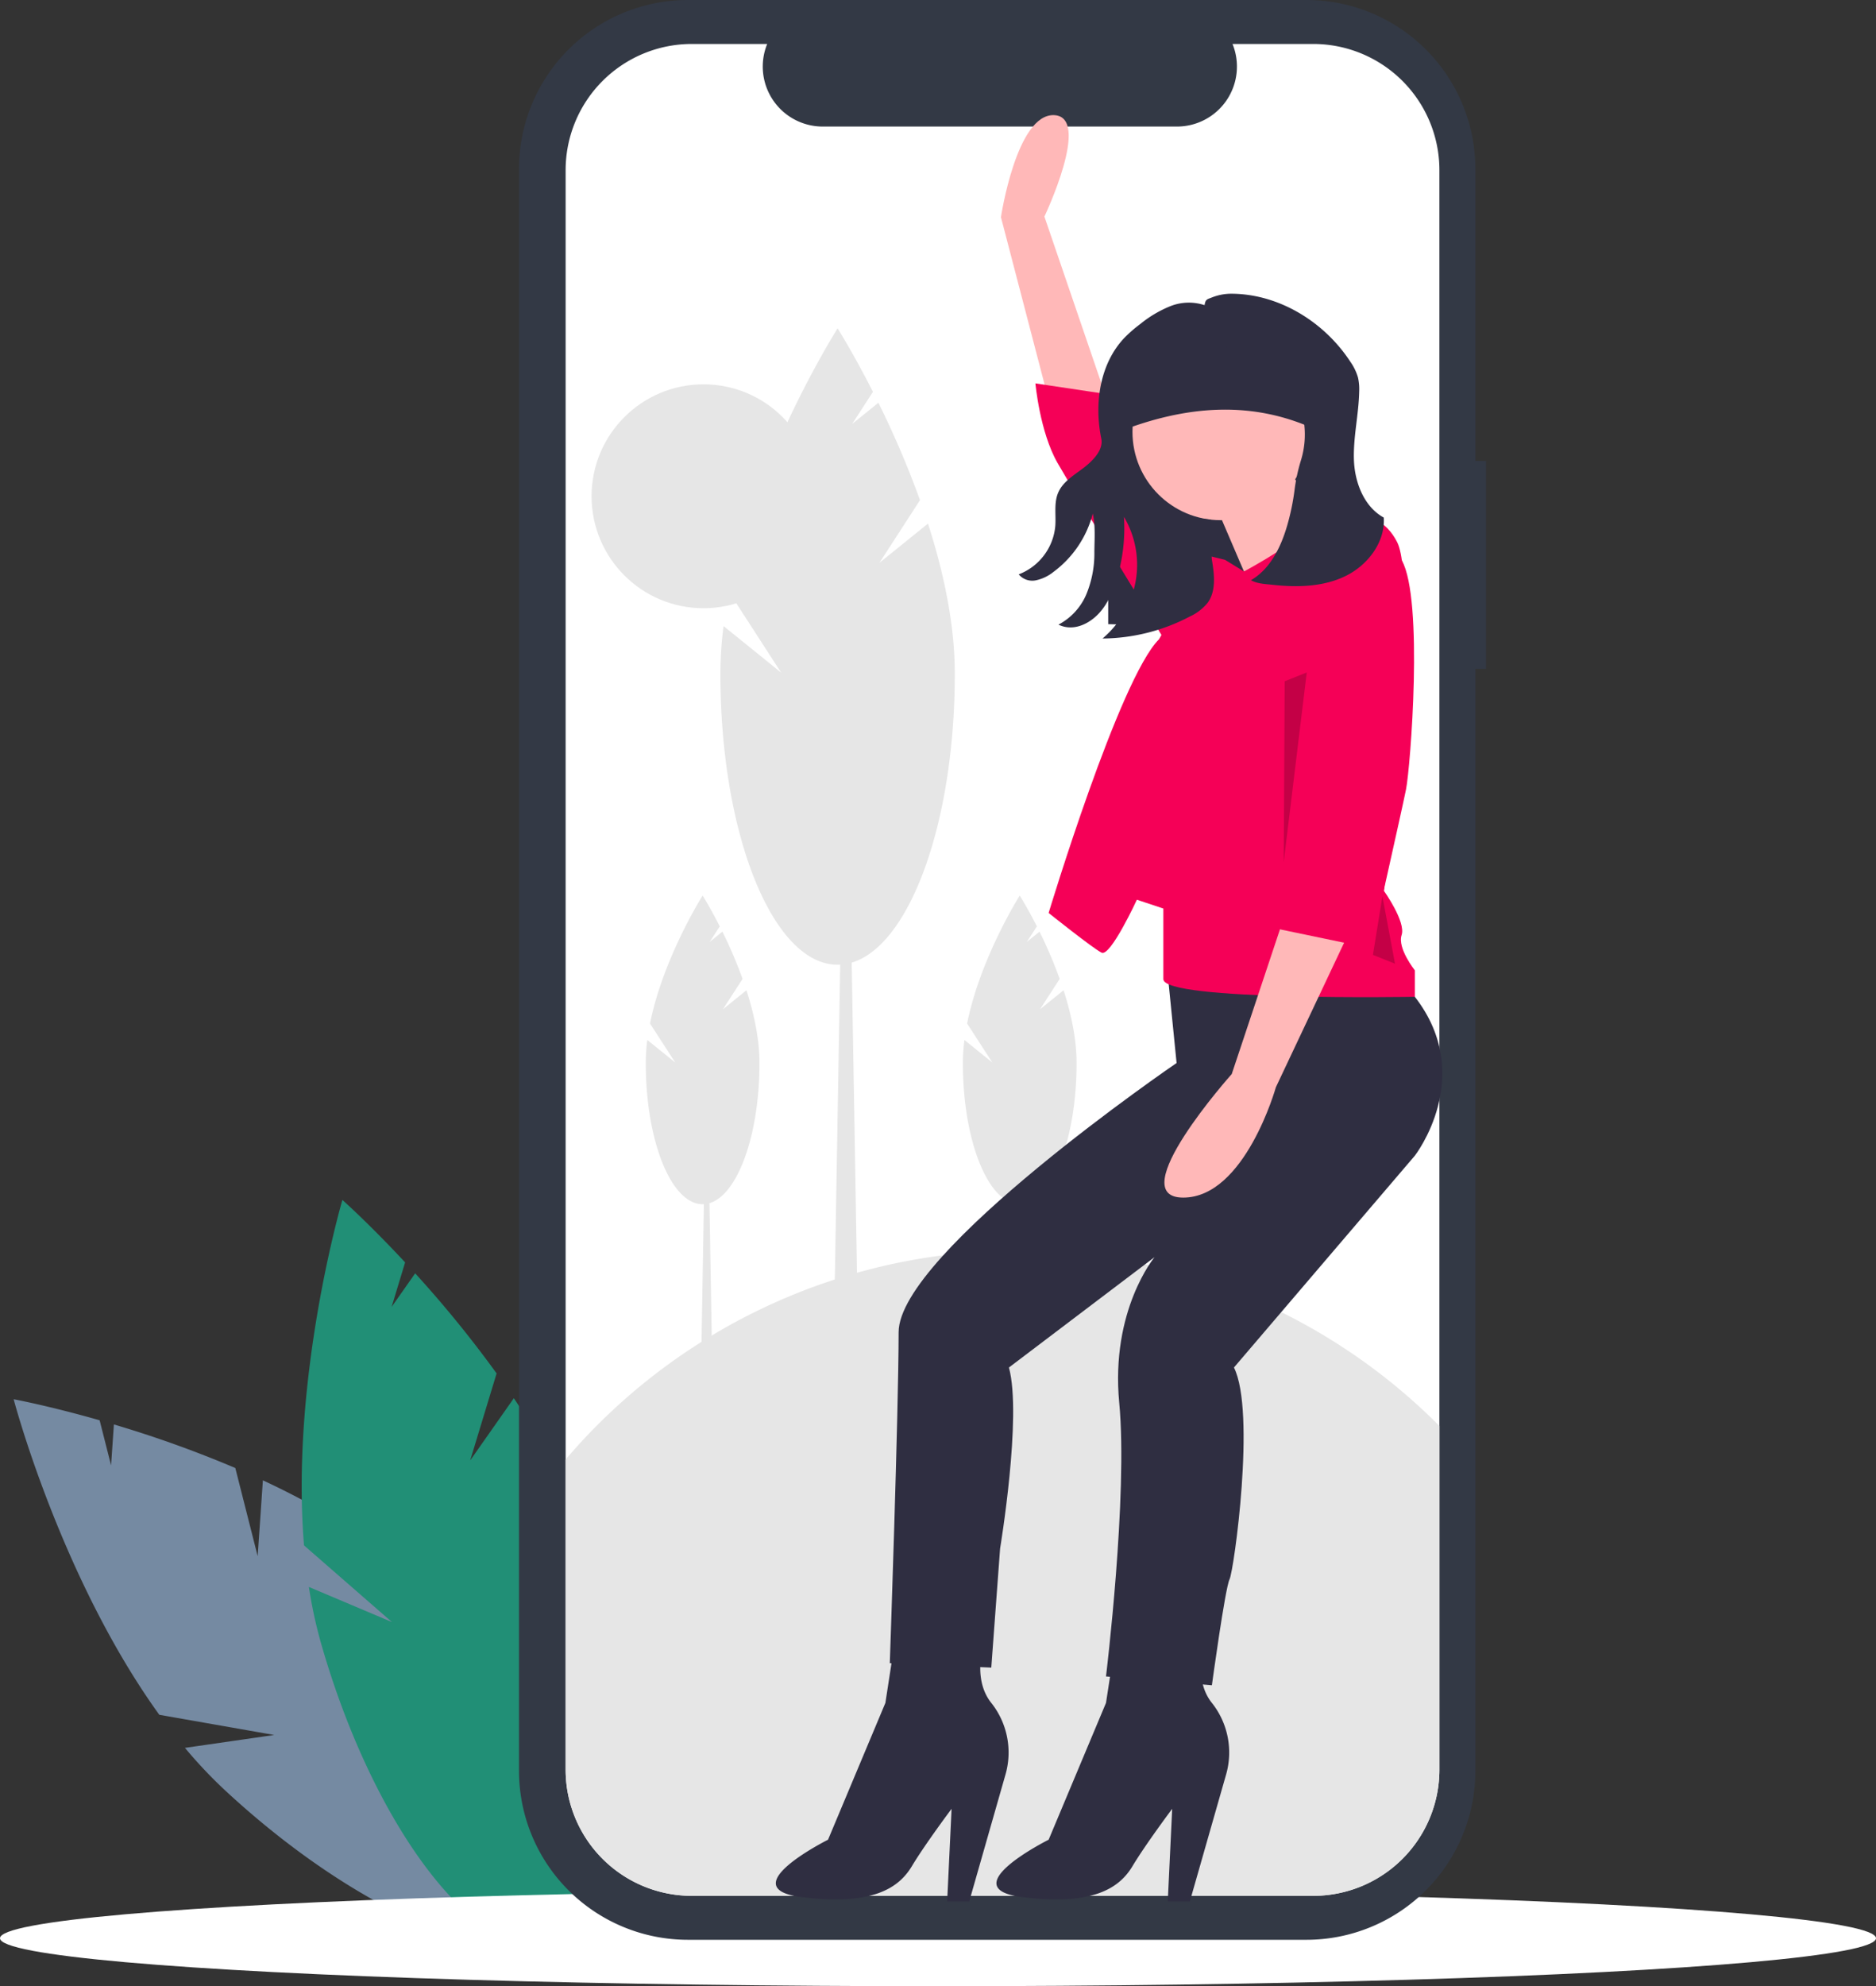 <svg id="aadef149-4ba5-4382-9e09-7df651a328a5" data-name="Layer 1" xmlns="http://www.w3.org/2000/svg" width="704" height="745.194" viewBox="0 0 704 745.194"><rect x="0" y="0" width="704" height="745.194" fill="#333333" stroke="none"/><title>mobile_web</title><path d="M344.694,661.251l-8.387-33.073A429.461,429.461,0,0,0,290.742,611.834l-1.058,15.371L285.39,610.271c-19.202-5.482-32.265-7.896-32.265-7.896s17.649,67.097,54.661,118.393l43.124,7.572-33.501,4.832A173.751,173.751,0,0,0,332.395,749.052c53.84,49.97,113.807,72.894,133.938,51.203s-7.195-79.784-61.035-129.754c-16.691-15.491-37.658-27.922-58.646-37.705Z" transform="translate(-248 -77.403)" fill="#758AA2"/><path d="M424.443,625.33l9.916-32.647a429.465,429.465,0,0,0-30.557-37.544L394.951,567.75l5.077-16.715c-13.604-14.618-23.539-23.438-23.539-23.438s-19.575,66.561-14.405,129.604l33.002,28.773L363.909,672.793a173.751,173.751,0,0,0,4.621,21.341c20.26,70.607,59.745,121.228,88.19,113.065s35.081-72.017,14.821-142.624c-6.281-21.889-17.804-43.368-30.714-62.592Z" transform="translate(-248 -77.403)" fill="#218F76"/><ellipse cx="352" cy="727.194" rx="352" ry="18" fill="#fff"/><path d="M805.654,250.35h-3.999V140.805a63.402,63.402,0,0,0-63.402-63.402H506.166a63.402,63.402,0,0,0-63.402,63.402V741.779a63.402,63.402,0,0,0,63.402,63.402H738.253a63.402,63.402,0,0,0,63.402-63.402V328.326h3.999Z" transform="translate(-248 -77.403)" fill="#333945"/><path d="M788.16,141.247v600.09a47.351,47.351,0,0,1-47.35,47.35H507.61a47.351,47.351,0,0,1-47.35-47.35v-600.09a47.351,47.351,0,0,1,47.35-47.35H535.9a22.507,22.507,0,0,0,20.83,30.99H689.69a22.507,22.507,0,0,0,20.83-30.99h30.29A47.351,47.351,0,0,1,788.16,141.247Z" transform="translate(-248 -77.403)" fill="#fff"/><path d="M788.16,612.407v128.93a47.351,47.351,0,0,1-47.35,47.35H507.61a47.351,47.351,0,0,1-47.35-47.35v-116.36a222.971,222.971,0,0,1,327.9-12.57Z" transform="translate(-248 -77.403)" fill="#e6e6e6"/><polygon points="322.174 511.167 312.75 511.167 315.891 327.064 319.033 327.064 322.174 511.167" fill="#e6e6e6"/><path d="M578.028,288.559l15.214-23.512a352.497,352.497,0,0,0-15.608-36.537l-9.838,7.946,7.789-12.038c-7.423-14.613-13.265-23.82-13.265-23.82s-30.512,48.081-40.705,98.988l19.523,30.171L519.525,312.301a142.61,142.61,0,0,0-1.186,17.883c0,60.291,19.691,109.166,43.981,109.166s43.981-48.875,43.981-109.166c0-18.691-4.228-38.245-10.061-56.334Z" transform="translate(-248 -77.403)" fill="#e6e6e6"/><polygon points="267.479 524.167 262.908 524.167 264.432 434.879 265.955 434.879 267.479 524.167" fill="#e6e6e6"/><path d="M519.288,456.068l7.378-11.403a170.957,170.957,0,0,0-7.57-17.72l-4.771,3.854,3.778-5.838c-3.6-7.087-6.433-11.552-6.433-11.552s-14.798,23.319-19.742,48.008l9.468,14.633-10.482-8.466a69.165,69.165,0,0,0-.575,8.673c0,29.24,9.55,52.945,21.33,52.945S533,505.496,533,476.255c0-9.065-2.051-18.549-4.88-27.321Z" transform="translate(-248 -77.403)" fill="#e6e6e6"/><polygon points="386.479 524.167 381.908 524.167 383.432 434.879 384.955 434.879 386.479 524.167" fill="#e6e6e6"/><path d="M638.288,456.068l7.378-11.403a170.957,170.957,0,0,0-7.57-17.72l-4.771,3.854,3.778-5.838c-3.6-7.087-6.433-11.552-6.433-11.552s-14.798,23.319-19.742,48.008l9.468,14.633-10.482-8.466a69.165,69.165,0,0,0-.575,8.673c0,29.24,9.55,52.945,21.33,52.945S652,505.496,652,476.255c0-9.065-2.051-18.549-4.88-27.321Z" transform="translate(-248 -77.403)" fill="#e6e6e6"/><circle cx="264" cy="186.194" r="42" fill="#e6e6e6"/><polygon points="415.872 234.173 492.533 236.077 502.852 144.666 415.872 144.666 415.872 234.173" fill="#2f2e41"/><path d="M644.77,239.961l-21.147-81.078s5.842-38.92,19.974-38.278-3.669,38.049-3.669,38.049l23.943,70.038Z" transform="translate(-248 -77.403)" fill="#ffb8b8"/><path d="M686.224,443.109l3.311,33.115s-104.311,71.196-104.311,101-3.311,124.18-3.311,124.18l38.082,1.656,3.311-44.705s8.279-49.672,3.311-67.885l54.639-41.393s-16.557,19.869-13.246,54.639S663.044,706.37,663.044,706.37l39.738,3.311s4.967-36.426,6.623-39.738,9.934-62.918,1.656-79.475l67.885-79.475s23.18-29.803,0-59.606l-13.246-6.623Z" transform="translate(-248 -77.403)" fill="#2f2e41"/><path d="M583.569,694.78l-3.311,21.524-21.524,51.328s-36.426,18.213-9.934,21.524,36.426-3.311,41.393-11.59,14.902-21.524,14.902-21.524L603.438,790.812h8.279l13.569-47.492a29.952,29.952,0,0,0-5.093-26.768q-.098-.124-.197-.248c-6.623-8.279-3.311-19.869-3.311-19.869Z" transform="translate(-248 -77.403)" fill="#2f2e41"/><path d="M666.355,694.78l-3.311,21.524-21.524,51.328s-36.426,18.213-9.934,21.524,36.426-3.311,41.393-11.59,14.902-21.524,14.902-21.524L686.224,790.812h8.279l13.569-47.492a29.952,29.952,0,0,0-5.093-26.768q-.098-.124-.197-.248c-6.623-8.279-3.311-19.869-3.311-19.869Z" transform="translate(-248 -77.403)" fill="#2f2e41"/><circle cx="458.093" cy="162.051" r="33.115" fill="#ffb8b8"/><path d="M704.437,267.601l14.902,34.77,29.803-23.18s-18.213-24.836-18.213-28.147Z" transform="translate(-248 -77.403)" fill="#ffb8b8"/><path d="M707.749,287.47l7.064,4.341s22.823-12.101,28.576-20.639c0,0,20.655-6.882,28.934,9.675s-4.967,130.803-4.967,130.803,8.279,11.59,6.623,16.557S778.945,441.453,778.945,441.453v9.934s-94.377,1.656-94.377-6.623V418.273l-9.934-3.311s-9.934,21.524-13.246,19.869-19.869-14.902-19.869-14.902,26.492-87.754,41.393-102.655l18.213-31.459Z" transform="translate(-248 -77.403)" fill="#f50057"/><path d="M704.437,289.126s-3.311-6.623-8.279-8.279-29.803-36.426-29.803-36.426l3.311-18.213-33.115-4.967s1.656,18.213,8.279,29.803,43.049,71.196,43.049,71.196l18.213-33.115Z" transform="translate(-248 -77.403)" fill="#f50057"/><path d="M730.101,420.756l-19.869,59.606s-41.393,46.36-18.213,46.36,34.77-41.393,34.77-41.393l28.147-59.606Z" transform="translate(-248 -77.403)" fill="#ffb8b8"/><path d="M666.405,239.938c26.522-10.63,52.669-12.898,78.135,0V218.511A13.955,13.955,0,0,0,730.584,204.556H677.43a11.025,11.025,0,0,0-11.025,11.025Z" transform="translate(-248 -77.403)" fill="#2f2e41"/><path d="M750.798,285.814s15.107-12.796,23.283,1.881,3.209,77.594,1.553,85.873-13.246,59.606-13.246,59.606l-39.738-8.279s-3.311-23.18,6.623-21.524Z" transform="translate(-248 -77.403)" fill="#f50057"/><path d="M767.278,271.587c-7.475-4.105-10.954-13.318-11.202-21.843-.248-8.524,1.819-16.961,1.982-25.487a19.701,19.701,0,0,0-.442-5.197,19.992,19.992,0,0,0-2.859-5.917c-9.721-14.895-26.618-25.372-44.416-25.537a19.727,19.727,0,0,0-7.516,1.382c-1.84.737-2.442.647-2.794,2.906a18.808,18.808,0,0,0-12.908.41,43.67,43.67,0,0,0-11.288,6.722,50.911,50.911,0,0,0-5.707,4.941c-9.406,9.744-11.572,24.762-8.847,38.028.886,4.313-3.365,8.477-6.882,11.126s-7.578,5.082-9.305,9.132c-1.661,3.896-.749,8.352-1.083,12.574a21.506,21.506,0,0,1-13.72,18.069,6.619,6.619,0,0,0,6.386,2.246,15.717,15.717,0,0,0,6.654-3.168,39.582,39.582,0,0,0,14.756-21.895c1.033,4.698.632,9.544.594,14.355a40.097,40.097,0,0,1-2.907,15.679,22.958,22.958,0,0,1-10.57,11.639c4.614,2.259,9.698.622,13.607-2.711,3.909-3.332,6.218-8.17,7.83-13.047a65.027,65.027,0,0,0,3.133-24.68A35.239,35.239,0,0,1,674.197,295.34a36.73,36.73,0,0,1-12.458,21.624,71.559,71.559,0,0,0,32.752-8.248,18.537,18.537,0,0,0,6.718-5.174c3.251-4.51,2.482-10.661,1.57-16.145-.721-4.336,4.698-10.605,1.595-13.719a5.144,5.144,0,0,0-3.449-1.482c-9.453-.91-18.205-5.657-23.25-13.703-3.535-5.638-5.876-12.076-5.876-18.097a32.931,32.931,0,1,1,64.385,9.772,66.082,66.082,0,0,0-2.397,11.16,87.685,87.685,0,0,1-2.673,12.983c-2.348,8.175-6.325,16.517-13.685,20.781,2.473,1.353,5.336,1.414,8.138,1.723,9.235,1.018,18.948.793,27.307-3.263C761.23,289.496,767.874,280.858,767.278,271.587Z" transform="translate(-248 -77.403)" fill="#2f2e41"/><polygon points="490.38 252.288 481.739 323.422 482.101 255.6 490.38 252.288" opacity="0.2"/><polygon points="518.772 336.291 515.216 358.255 523.494 361.567 518.772 336.291" opacity="0.2"/></svg>